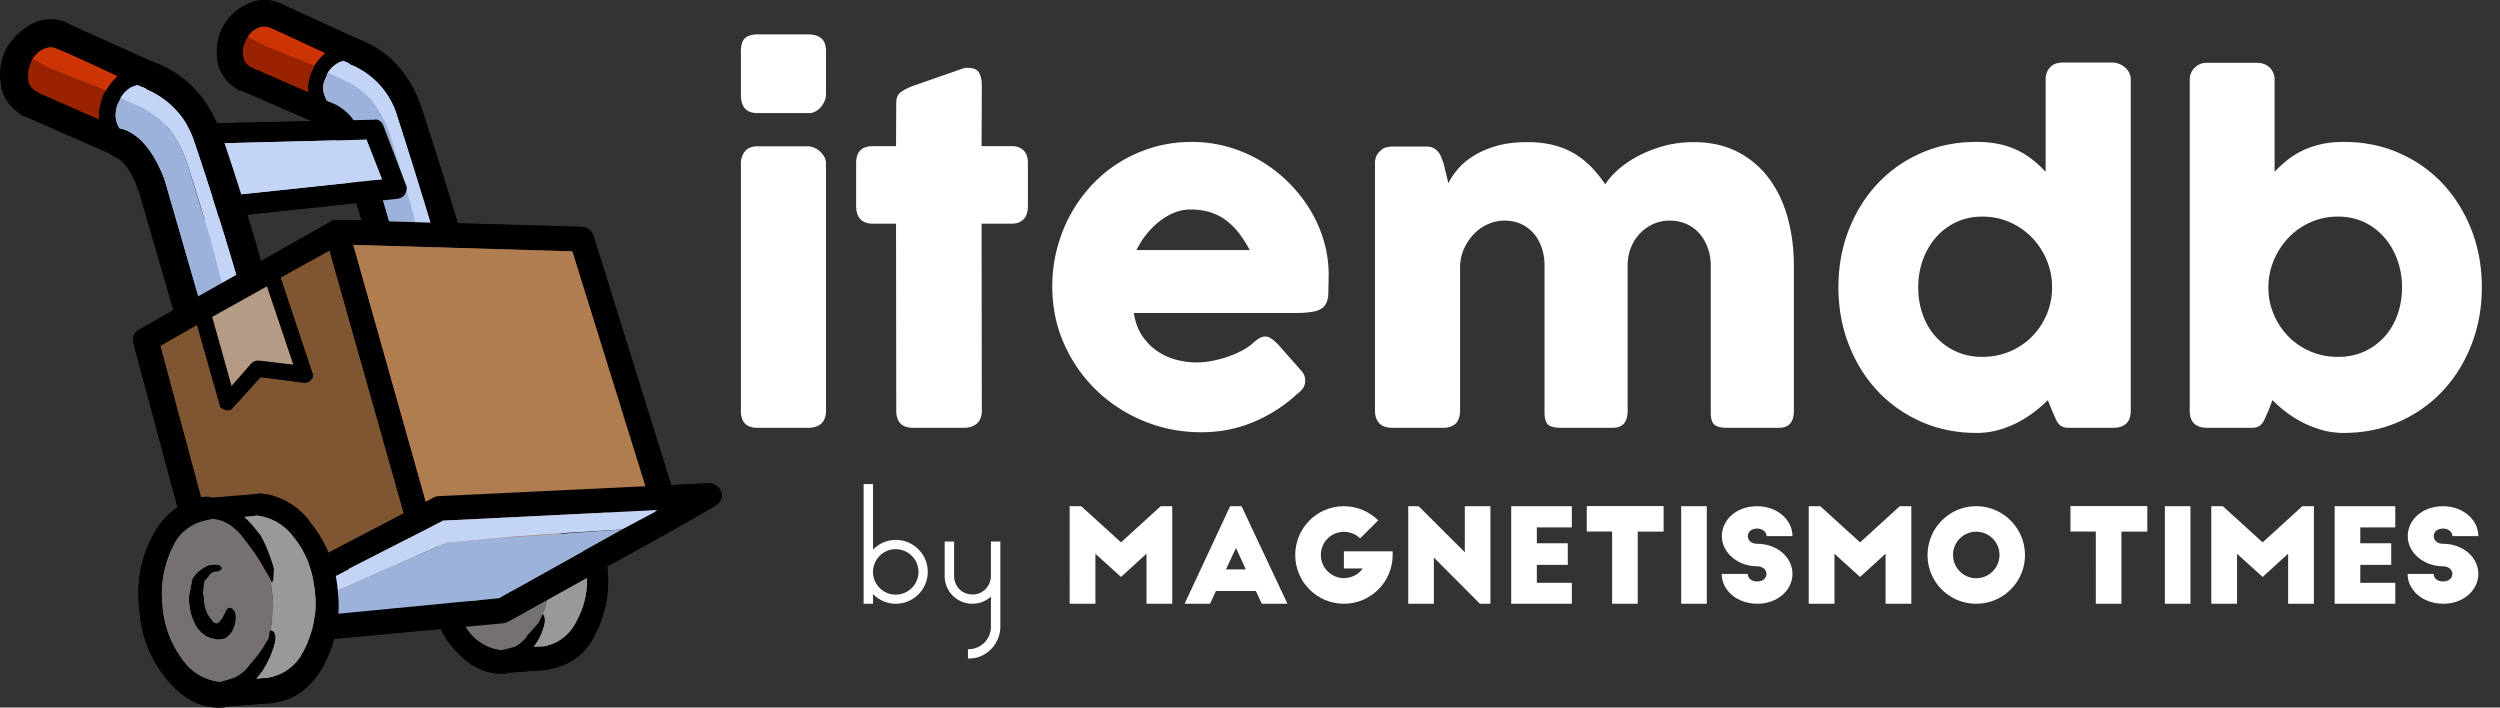 <svg xmlns="http://www.w3.org/2000/svg" xmlns:xlink="http://www.w3.org/1999/xlink" viewBox="0 0 422.99 119.712" xmlns:v="https://vecta.io/nano"><rect x="0" y="0" width="422.99" height="119.712" fill="#333333" stroke="none"/><path d="M.224 14.787v-.156c.01.052.01.105 0 .156M18.353 25.18v.078a1.12 1.12 0 0 0 .159.625.77.77 0 0 0 .159.156l.398.156-.716-1.016M4.28 19.71a.68.68 0 0 0 .318.078c-.514-.291-.7-.369-.557-.234l.159.156c.026.009.054.009.08 0m-.239-.078l.08.078h.08l-.159-.078m.398-14.301l.636-1.016-.477.234c-.114.245-.169.512-.159.781m1.272-1.25h-.398c-.041.045-.098.073-.159.078l.557-.078m5.486-.234l.557.313-.08-.078c-.049-.033-.103-.059-.159-.078l-.318-.156M41.73.798c-.137.039-.271.091-.398.156-1.722.928-3.09 2.382-3.896 4.142.013.053.013.079 0 .078a9.16 9.16 0 0 0-.557 5.47v.078a.75.75 0 0 0 .08.313 6.76 6.76 0 0 0 2.067 3.204l-.08-.078c.238.239.505.449.795.625a.9.9 0 0 0 .398.313 1.39 1.39 0 0 0 .795.234l11.768 5.158-17.254.391c-1.805-4.154-5.205-7.44-9.462-9.143-.424-.156-.822-.313-1.193-.469L10.959 5.018l-.08-.078c-1.672-.729-3.6-.612-5.168.313a.07.07 0 0 0-.08.059c-1.651.917-2.962 2.315-3.737 4.005-.727 1.65-.894 3.486-.477 5.236v.078c.291 1.171.927 2.231 1.829 3.048a7.55 7.55 0 0 0 .954.781l.08.078c.111.001.22.028.318.078a.46.46 0 0 1 .318.156l14.63 6.408v.078c2.119 1.014 3.707 2.858 4.373 5.08-.14.095-.272.2-.398.313-.165.227-.249.502-.239.781l-.08.078 1.113-.234.08.234.08-.078v.156l-1.193.156.159.469c.092.117.199.222.318.313.238.143.52.198.795.156.084-.009.166-.035.239-.078l5.566 19.303-6.759 3.829c-.431.216-.77.576-.954 1.016-.16.425-.187.888-.08 1.329l7.474 27.743c-1.77 1.27-3.214 2.929-4.214 4.845a20.61 20.61 0 0 0-2.226 12.347 20.15 20.15 0 0 0 4.532 11.8c2.915 3.595 6.202 5.21 9.86 4.845a.62.62 0 0 1 .239-.078c.111-.001.22-.028.318-.078l7.474-.547c.111-.001.22-.028.318-.078 3.499-.417 6.335-2.553 8.508-6.408v-.156a17.58 17.58 0 0 0 1.67-4.22l17.97-1.719a17.28 17.28 0 0 0 2.147 3.204c2.703 3.178 5.672 4.637 8.905 4.376.098-.05.207-.077.318-.078.093-.063.206-.091.318-.078l6.52-.469.318-.156c3.26-.493 6.06-2.542 7.474-5.47.004-.06.033-.117.08-.156 1.843-3.429 2.618-7.316 2.226-11.175-.017-.168-.043-.351-.08-.547l9.939-5.47.318-.156.716-.469h.08l7.236-4.142a2.57 2.57 0 0 0 .954-1.016 1.65 1.65 0 0 0 .08-1.329 2.45 2.45 0 0 0-.875-1.094 2.16 2.16 0 0 0-1.272-.391l-6.361.313-13.12-42.2a2.38 2.38 0 0 0-.716-1.016 1.92 1.92 0 0 0-1.272-.469l-20.991-.625a.88.88 0 0 0-.08-.391l-6.043-19.146c.015-.013.015-.039 0-.078-2.038-5.677-5.457-9.454-10.257-11.331-.327-.191-.673-.348-1.034-.469-.013.01-.039.01-.08 0a.43.43 0 0 1-.08-.078L47.375.564h0a.91.91 0 0 0-.159-.078h-.08c-.021-.031-.048-.058-.08-.078h-.08c-1.719-.657-3.649-.514-5.248.391m24.331 31.806l.08-.469c-.368-3.5-1.421-6.896-3.101-10.003l-.557-.625a4.71 4.71 0 0 0-1.034-.313 8.37 8.37 0 0 1-3.34-.703 21.58 21.58 0 0 0-1.908-1.407l-1.749-1.329a2.93 2.93 0 0 1-.636-2.032c.057-.747.217-1.484.477-2.188l.557-1.25.239-.313c-.126-.159-.208-.348-.239-.547a2.62 2.62 0 0 1-.716.469 1.29 1.29 0 0 1-.557 0c.108.197.189.407.239.625v1.016l-.239 1.954a2.93 2.93 0 0 1-.318 1.172c-.27.682-.926 1.142-1.67 1.172-.842-.098-1.64-.422-2.306-.938a30.48 30.48 0 0 0-3.419-1.719l-1.272-.547-3.737-2.735a3.46 3.46 0 0 1-1.113-1.094 3.63 3.63 0 0 1-.318-1.641c-.031-.66.05-1.32.239-1.954.198-.649.752-1.133 1.431-1.25a.97.97 0 0 1 0-.547 3.08 3.08 0 0 1 .954-1.329 7.78 7.78 0 0 1 1.829-1.016 3.68 3.68 0 0 1 1.749.313l9.144 4.298c.335.142.634.356.875.625a1.51 1.51 0 0 1 .318 1.407v.078a1.97 1.97 0 0 1 .398-.156 7.57 7.57 0 0 1 5.168.86c2.908 1.627 5.218 4.116 6.6 7.111a45.48 45.48 0 0 1 3.101 9.221c1.325 4.949 2.359 8.466 3.101 10.55a3.03 3.03 0 0 1 .239 1.641c-.082.236-.218.45-.398.625a27.3 27.3 0 0 1 1.272.078l3.021.391c1.272.156 4.241.365 8.905.625l8.269.313c.659-.029 1.316.105 1.908.391a3.7 3.7 0 0 1 1.034 1.172 8.99 8.99 0 0 1 .875 2.188c.636 1.771 1.193 3.517 1.67 5.236l.716 3.204c.848 3.439 2.253 8.206 4.214 14.301l3.976 12.504c.263.677.423 1.388.477 2.11a1.85 1.85 0 0 1-1.034 1.876 2.37 2.37 0 0 1-1.272.156c-.583-.052-1.034-.104-1.352-.156-.937.002-1.87.107-2.783.313-3.632.525-7.302.761-10.973.703-6.149-.052-9.86-.052-11.132 0-2.565.072-5.118.36-7.633.86-1.107.244-2.261.19-3.34-.156a3.3 3.3 0 0 1-1.034-1.094 3.86 3.86 0 0 1 .159.547c.005.556-.161 1.101-.477 1.563-.535.493-1.154.89-1.829 1.172l-4.771 2.423c-1.328.636-2.559 1.452-3.658 2.423-.265.26-.663.625-1.193 1.094-.408.375-.953.572-1.511.547a1.97 1.97 0 0 1-1.59-.781 5.92 5.92 0 0 1-1.034-1.485c-.898-1.658-1.992-3.206-3.26-4.611-1.27-1.437-2.966-2.448-4.85-2.891a11.58 11.58 0 0 0-2.226-.234c-2.626-.155-5.26-.077-7.872.234-.842.231-1.738.176-2.544-.156-1.045-.706-1.738-1.813-1.908-3.048l-5.566-21.022c-.315-.746-.344-1.579-.08-2.344.32-.551.753-1.03 1.272-1.407l3.021-2.266c.728-.774 1.808-1.127 2.862-.938.583.208 1.087.912 1.511 2.11.043.126.07.258.08.391-.077-.481-.13-.924-.159-1.329-.115-.499-.059-1.021.159-1.485.359-.524.818-.975 1.352-1.329a58.56 58.56 0 0 1 8.349-4.611c.337-.191.726-.273 1.113-.234.245.069.465.205.636.391.002-.211.029-.421.08-.625.3-.616.805-1.112 1.431-1.407l1.431-.703.477-.391.318-.547c.528-1.026 1.44-1.81 2.544-2.188.969-.681 2.215-.856 3.34-.469.636.539 1.105 1.243 1.352 2.032.511 1.355 1.015 2.918 1.511 4.689.211.313.372.655.477 1.016.954 2.709 1.988 5.913 3.101 9.612l6.202 22.428a.43.43 0 0 1 0 .156l1.113 2.266a.84.84 0 0 1 .08.234l-4.85-18.912c-2.809-10.316-4.983-17.583-6.52-21.803-.4-.687-.514-1.499-.318-2.266.105-.416.398-.761.795-.938.36-.206.78-.289 1.193-.234l.954.313a8.91 8.91 0 0 0 1.352.078l8.11-.156h1.431c-.174-.141-.334-.298-.477-.469-.147-.144-.28-.301-.398-.469-.251.106-.522.16-.795.156l-2.544.078c-.784-.018-1.54-.293-2.147-.781a6.08 6.08 0 0 1-.875-1.719 6.96 6.96 0 0 1-.239-2.11c.104-.718.637-1.304 1.352-1.485.224.026.451-.029.636-.156m-28.704-2.97c-.759-1.476-1.371-3.02-1.829-4.611-.212-.781-.08-1.302.398-1.563l.716-.156.875-.391c.969-.348 1.99-.533 3.021-.547l11.847-.391a82.72 82.72 0 0 1 8.428.078 4.46 4.46 0 0 1 1.749.469c.702.479 1.186 1.208 1.352 2.032.371 1.042.848 2.579 1.431 4.611.36.676.418 1.469.159 2.188-.212.469-.822.755-1.829.86-4.665.677-11.927 1.537-21.787 2.579-.502.052-1.009.052-1.511 0-1.059-.256-1.887-1.069-2.147-2.11l-.875-3.048m-3.976-7.893c.502.946.901 1.942 1.193 2.97l5.009 15.708a27.54 27.54 0 0 1 1.113 4.611 10.56 10.56 0 0 1 .318 2.11c.114.335.085.702-.08 1.016-.105.528-.566.916-1.113.938a1.31 1.31 0 0 1-1.352-.547 1.75 1.75 0 0 1-.239-.313c-.004.109-.031.215-.08.313-.26.413-.614.76-1.034 1.016l-1.59 1.094c-.471.347-1.014.587-1.59.703a1.99 1.99 0 0 1-1.829-1.172c-.428-.627-.675-1.356-.716-2.11l-3.26-15.083-3.181-6.017a9.84 9.84 0 0 0-3.26-3.517c-.489-.151-.967-.334-1.431-.547a2.14 2.14 0 0 1-1.193-.86c-.329-.654-.467-1.384-.398-2.11l.318-2.11c.133-.697.61-1.283 1.272-1.563v-.078c-.06-.176-.087-.361-.08-.547-.001-.414.171-.81.477-1.094a4.1 4.1 0 0 1 2.226-.703 4.77 4.77 0 0 1 1.749 0 3.35 3.35 0 0 1 1.511.625 18.46 18.46 0 0 1 6.52 5.939l.716 1.329m23.695 15.473c-.524-.054-1.045.117-1.431.469l-12.484 7.033-2.465-8.284 19.64-2.11c.006.078.006.156 0 .234l.875 2.735-4.135-.078M18.274 15.49a.72.72 0 0 1-.318 0 4.28 4.28 0 0 1 .477.469c.296.284.417.7.318 1.094l-.318.938a9.54 9.54 0 0 0-.318 2.344c-.212.99-.663 1.563-1.352 1.719a2.8 2.8 0 0 1-1.59-.234L5.87 17.209c-.724-.38-1.392-.853-1.988-1.407-.605-.569-1.02-1.305-1.193-2.11a5.52 5.52 0 0 1 .159-2.188 2.41 2.41 0 0 1 .557-1.329c.382-.355.932-.476 1.431-.313a3.93 3.93 0 0 1 .398.078c-.057-.15-.084-.309-.08-.469a1.86 1.86 0 0 1 1.272-1.876c.79-.277 1.626-.41 2.465-.391a10.38 10.38 0 0 1 1.511.078l1.59.547 7.315 3.439c.387.167.738.406 1.034.703.242.372.353.811.318 1.25-.237.381-.532.724-.875 1.016l-.398.547a1.55 1.55 0 0 1-1.113.703m35.463 78.07l.795 2.735c.727 2.806.995 5.708.795 8.596a7.18 7.18 0 0 1-.477 2.11 15.78 15.78 0 0 1-1.829 4.845 7.91 7.91 0 0 1-3.817 3.517l-3.34.938c-.567.191-1.154.322-1.749.391a1.74 1.74 0 0 1-1.59-.469c-.519-.479-.706-1.213-.477-1.876.027-.135.054-.291.08-.469-1.572 1.753-3.922 2.63-6.282 2.344a5.77 5.77 0 0 1-2.306-.781l-1.511-1.094a13.19 13.19 0 0 1-2.624-3.204 23.24 23.24 0 0 1-3.101-12.582c-.018-.681.036-1.362.159-2.032l.557-1.954a23.14 23.14 0 0 1 2.067-4.767c.582-.945 1.404-1.726 2.385-2.266a12.29 12.29 0 0 1 2.306-.703 7.55 7.55 0 0 1 3.34-.156 7.19 7.19 0 0 1 1.988.86h0c.007-.078.007-.156 0-.234-.079-.602.126-1.206.557-1.641.613-.46 1.377-.682 2.147-.625a11.11 11.11 0 0 1 7.395 2.266c2.098 1.605 3.674 3.778 4.532 6.252m3.896 1.563a34.67 34.67 0 0 1 5.566-3.126l7.872-3.829a14.23 14.23 0 0 1 2.385-1.016 22.11 22.11 0 0 1 5.407-.938l21.389-.703 1.511.234a6.11 6.11 0 0 0 1.988-.234l7.474-.391c.795.104 1.246.26 1.352.469a.92.92 0 0 1-.239 1.25 5.46 5.46 0 0 1-1.272.703c-.882.595-1.813 1.118-2.783 1.563-.842.323-1.725.533-2.624.625.031.021.058.048.08.078.371.417.318.86-.159 1.329-.366.342-.799.608-1.272.781-4.188 1.771-10.257 4.845-18.208 9.221-.865.488-1.769.907-2.703 1.25-1.278.294-2.584.451-3.896.469-2.862.104-6.467.443-10.814 1.016l-10.734 1.407c-.652.166-1.346.052-1.908-.313-.423-.5-.571-1.17-.398-1.797a7.35 7.35 0 0 1 .239-2.188c.05-.379.216-.733.477-1.016a2.31 2.31 0 0 1-.557-1.25c-.053-.467-.053-.939 0-1.407.352-.905.994-1.673 1.829-2.188m41.903.234c.788.136 1.465.628 1.829 1.329a3.47 3.47 0 0 1 .398 2.188 12.4 12.4 0 0 1-1.113 4.142 13.46 13.46 0 0 1-4.055 5.939c-1.189.778-2.471 1.408-3.817 1.876a6.23 6.23 0 0 1-1.988.469c-.695.149-1.407-.169-1.749-.781a1.68 1.68 0 0 1-.318-1.016 4.5 4.5 0 0 1-2.067 1.329l-1.749.234a12.01 12.01 0 0 1-2.306-.156 7.08 7.08 0 0 1-2.385-1.329 16.44 16.44 0 0 1-1.749-2.11 3.03 3.03 0 0 1-.716-1.094 1.5 1.5 0 0 1-.08-1.25c.254-.504.718-.875 1.272-1.016l4.214-.156a11.32 11.32 0 0 0 3.419-.781c.396-.152.75-.393 1.034-.703.205-.469.502-.894.875-1.25.331-.184.677-.341 1.034-.469a3.14 3.14 0 0 1 1.988 0c.231.094.426.259.557.469.071-.481.263-.937.557-1.329l1.113-1.172 3.499-2.423c.666-.515 1.464-.84 2.306-.938M36.164 61.519c.13.571.236 1.092.318 1.563l.636 2.579a5.47 5.47 0 0 0 1.272 2.266c.309-.304.627-.642.954-1.016-.469.218-1.022.157-1.431-.156-.461-.411-.769-.961-.875-1.563a99.29 99.29 0 0 0-.875-3.673z"/><path d="M78.942 104.11c-.554.141-1.018.512-1.272 1.016a1.5 1.5 0 0 0 .08 1.25 3.03 3.03 0 0 0 .716 1.094 16.44 16.44 0 0 0 1.749 2.11 7.08 7.08 0 0 0 2.385 1.329 12.01 12.01 0 0 0 2.306.156l1.749-.234a4.5 4.5 0 0 0 2.067-1.329 2.29 2.29 0 0 0 .239-.234 16.9 16.9 0 0 0 1.431-2.423l.477-.938a6.94 6.94 0 0 0 .875-1.954l.477-1.797c.071-.321.014-.657-.159-.938-.13-.21-.325-.375-.557-.469a3.14 3.14 0 0 0-1.988 0c-.357.128-.703.285-1.034.469-.373.356-.67.781-.875 1.25-.284.311-.638.552-1.034.703a11.32 11.32 0 0 1-3.419.781l-4.214.156M37.118 86.683a7.55 7.55 0 0 0-3.34.156 12.29 12.29 0 0 0-2.306.703c-.981.54-1.803 1.321-2.385 2.266a23.14 23.14 0 0 0-2.067 4.767l-.557 1.954c-.123.67-.177 1.351-.159 2.032a23.24 23.24 0 0 0 3.101 12.582c.698 1.197 1.584 2.278 2.624 3.204l1.511 1.094a5.77 5.77 0 0 0 2.306.781c2.359.285 4.71-.592 6.282-2.344a1.17 1.17 0 0 0 .318-.234c1.313-1.369 2.125-3.129 2.306-5.001a6.03 6.03 0 0 0 0-.547v-.078a10.01 10.01 0 0 0 .557-2.032l.239-2.188a34.95 34.95 0 0 0-.08-3.907 24.52 24.52 0 0 0-.398-3.048h0c.033-.372-.021-.746-.159-1.094-.731-3.392-2.824-6.351-5.804-8.206h0a7.19 7.19 0 0 0-1.988-.86z" fill="#757171"/><path d="M101.365 96.686c-.363-.701-1.041-1.193-1.829-1.329-.842.098-1.64.422-2.306.938l-3.499 2.423-1.113 1.172c-.294.391-.485.847-.557 1.329.173.281.23.617.159.938l-.477 1.797a6.94 6.94 0 0 1-.875 1.954l-.477.938a16.9 16.9 0 0 1-1.431 2.423 2.29 2.29 0 0 1-.239.234 1.68 1.68 0 0 0 .318 1.016c.342.613 1.054.931 1.749.781a6.23 6.23 0 0 0 1.988-.469c1.346-.468 2.628-1.098 3.817-1.876a13.46 13.46 0 0 0 4.055-5.939 12.4 12.4 0 0 0 1.113-4.142 3.47 3.47 0 0 0-.398-2.188m-46.833-.391l-.795-2.735c-.858-2.474-2.434-4.647-4.532-6.252a11.11 11.11 0 0 0-7.395-2.266c-.769-.057-1.533.165-2.147.625-.431.435-.636 1.039-.557 1.641.007.078.007.156 0 .234 2.981 1.855 5.073 4.814 5.804 8.206.138.348.192.722.159 1.094h0a24.52 24.52 0 0 1 .398 3.048 34.95 34.95 0 0 1 .08 3.907l-.239 2.188a10.01 10.01 0 0 1-.557 2.032v.078c.008.186.008.369 0 .547-.181 1.873-.993 3.633-2.306 5.001a1.17 1.17 0 0 1-.318.234 8.45 8.45 0 0 1-.08.469c-.229.663-.042 1.396.477 1.876a1.74 1.74 0 0 0 1.59.469c.596-.069 1.182-.2 1.749-.391l3.34-.938a7.91 7.91 0 0 0 3.817-3.517 15.78 15.78 0 0 0 1.829-4.845 7.18 7.18 0 0 0 .477-2.11c.2-2.889-.068-5.79-.795-8.596z" fill="#999"/><path d="M58.905 99.812l-.318.156c-.243-.231-.545-.393-.875-.469-.4-.059-.806.055-1.113.313-.083.047-.163.099-.239.156-.261.283-.427.637-.477 1.016a7.35 7.35 0 0 0-.239 2.188c-.174.627-.025 1.298.398 1.797.562.365 1.256.478 1.908.313.53-.052 4.108-.521 10.734-1.407 4.347-.573 7.951-.912 10.814-1.016 1.312-.017 2.618-.175 3.896-.469.934-.344 1.838-.762 2.703-1.25 7.951-4.376 14.021-7.45 18.208-9.221.474-.173.906-.439 1.272-.781.477-.469.53-.912.159-1.329-.022-.03-.049-.057-.08-.078-.421-.34-.985-.457-1.511-.313l-2.385.469-.398.156-9.78.703a127.07 127.07 0 0 0-13.438 1.485 17.21 17.21 0 0 0-3.578.781l-15.664 6.799m-38.246-83.15a1.18 1.18 0 0 1-.398-.469v.078c-.663.28-1.14.866-1.272 1.563-.053.26-.159.964-.318 2.11-.069.726.069 1.456.398 2.11a2.14 2.14 0 0 0 1.193.86c.464.213.942.396 1.431.547a9.84 9.84 0 0 1 3.26 3.517l3.181 6.017 3.26 15.083c.041.754.288 1.483.716 2.11a1.99 1.99 0 0 0 1.829 1.172c.576-.116 1.119-.357 1.59-.703l1.59-1.094c.42-.255.774-.603 1.034-1.016.048-.098.076-.204.08-.313-.113-.33-.193-.67-.239-1.016-.265-1.355-.822-3.386-1.67-6.096L31.95 26.821a16.32 16.32 0 0 0-1.67-4.298c-1.165-2.138-2.932-3.902-5.089-5.08a4.13 4.13 0 0 0-2.465-.781l-1.113.156a1.32 1.32 0 0 1-.954-.156m47.549 9.612c-.424-1.623-.848-3.055-1.272-4.298l-.875-1.954a25.12 25.12 0 0 0-1.59-3.282c-1.064-1.338-2.389-2.453-3.896-3.282-.676-.456-1.395-.849-2.147-1.172l-.716.234a2.38 2.38 0 0 1-1.988-.078c-.237-.12-.452-.279-.636-.469l-.239.313-.557 1.25c-.26.705-.42 1.441-.477 2.188a2.93 2.93 0 0 0 .636 2.032c.053.052.636.495 1.749 1.329a21.58 21.58 0 0 1 1.908 1.407 8.37 8.37 0 0 0 3.34.703 4.71 4.71 0 0 1 1.034.313l.557.625c1.68 3.107 2.733 6.503 3.101 10.003l-.08.469c-.185.127-.412.183-.636.156-.714.181-1.248.767-1.352 1.485a6.96 6.96 0 0 0 .239 2.11 6.08 6.08 0 0 0 .875 1.719c.607.489 1.363.764 2.147.781l2.544-.078c.273.003.544-.05.795-.156-.374-.462-.519-1.063-.398-1.641l.318-1.016c.026-.474-.027-.95-.159-1.407l-2.226-8.284z" fill="#9cb2da"/><path d="M63.199 91.997a34.67 34.67 0 0 0-5.566 3.126c-.835.515-1.477 1.283-1.829 2.188-.053.467-.053.939 0 1.407a2.31 2.31 0 0 0 .557 1.25c.076-.057.156-.109.239-.156.308-.258.714-.372 1.113-.313.329.076.631.238.875.469l.318-.156 15.664-6.799a17.21 17.21 0 0 1 3.578-.781 127.07 127.07 0 0 1 13.438-1.485l9.78-.703.398-.156 2.385-.469c.525-.145 1.089-.028 1.511.313.899-.092 1.782-.303 2.624-.625.97-.445 1.901-.968 2.783-1.563a5.46 5.46 0 0 0 1.272-.703.92.92 0 0 0 .239-1.25c-.106-.208-.557-.365-1.352-.469l-7.474.391a6.11 6.11 0 0 1-1.988.234l-1.511-.234-21.389.703a22.11 22.11 0 0 0-5.407.938 14.23 14.23 0 0 0-2.385 1.016l-7.872 3.829M34.574 24.711c-.291-1.028-.691-2.023-1.193-2.97l-.716-1.329a18.46 18.46 0 0 0-6.52-5.939 3.35 3.35 0 0 0-1.511-.625 4.77 4.77 0 0 0-1.749 0 4.1 4.1 0 0 0-2.226.703c-.306.284-.478.68-.477 1.094-.008.186.019.371.08.547a1.18 1.18 0 0 0 .398.469 1.32 1.32 0 0 0 .954.156l1.113-.156a4.13 4.13 0 0 1 2.465.781c2.157 1.178 3.924 2.941 5.089 5.08a16.32 16.32 0 0 1 1.67 4.298l4.373 14.301 1.67 6.096c.046.345.126.686.239 1.016a1.75 1.75 0 0 0 .239.313 1.31 1.31 0 0 0 1.352.547c.547-.022 1.008-.41 1.113-.938.165-.314.193-.681.08-1.016a10.56 10.56 0 0 0-.318-2.11 27.54 27.54 0 0 0-1.113-4.611l-5.009-15.708m.954.313c.458 1.591 1.07 3.135 1.829 4.611l.875 3.048c.26 1.041 1.087 1.854 2.147 2.11.502.052 1.009.052 1.511 0l21.787-2.579c1.007-.104 1.617-.391 1.829-.86.259-.719.201-1.512-.159-2.188l-1.431-4.611c-.165-.824-.65-1.553-1.352-2.032a4.46 4.46 0 0 0-1.749-.469 82.72 82.72 0 0 0-8.428-.078l-11.847.391c-1.031.014-2.053.199-3.021.547l-.875.391-.716.156c-.477.26-.61.781-.398 1.563m31.408-3.048l1.272 4.298 2.226 8.284c.132.457.185.932.159 1.407l-.318 1.016c-.122.578.024 1.179.398 1.641.117.168.25.325.398.469.143.171.303.328.477.469a66.88 66.88 0 0 1 2.624.078c.18-.176.316-.39.398-.625a3.03 3.03 0 0 0-.239-1.641c-.742-2.084-1.776-5.601-3.101-10.55a45.48 45.48 0 0 0-3.101-9.221c-1.382-2.995-3.692-5.484-6.6-7.111a7.57 7.57 0 0 0-5.168-.86 1.97 1.97 0 0 0-.398.156 5.1 5.1 0 0 1-.716 1.329c-.119.12-.253.225-.398.313.03.199.113.388.239.547.184.19.399.348.636.469a2.38 2.38 0 0 0 1.988.078l.716-.234c.752.323 1.47.716 2.147 1.172 1.508.829 2.832 1.945 3.896 3.282a25.12 25.12 0 0 1 1.59 3.282l.875 1.954z" fill="#c3d4f6"/><path d="M17.956 15.49c-.202-.102-.416-.181-.636-.234-.053-.007-.106-.007-.159 0l-.08-.078c-.088-.125-.168-.256-.239-.391L9.925 12.13l-2.306-1.016-1.113-.625h0a.4.4 0 0 1-.159 0 .74.74 0 0 1-.159-.078 6.1 6.1 0 0 0-.954-.469 3.93 3.93 0 0 0-.398-.078c-.499-.163-1.049-.043-1.431.313a2.41 2.41 0 0 0-.557 1.329 5.52 5.52 0 0 0-.159 2.188c.172.805.588 1.541 1.193 2.11.596.554 1.264 1.027 1.988 1.407l9.303 4.611a2.8 2.8 0 0 0 1.59.234c.689-.156 1.14-.729 1.352-1.719a9.54 9.54 0 0 1 .318-2.344l.318-.938c.099-.394-.022-.81-.318-1.094a4.28 4.28 0 0 0-.477-.469m35.86-2.97c-.05-.218-.13-.429-.239-.625a1.45 1.45 0 0 0-1.431-.781h-.08c-.093-.176-.173-.359-.239-.547l-5.884-2.344c-.715-.254-1.407-.568-2.067-.938l-1.034-.547h0a.36.36 0 0 1-.08-.078c-.433-.406-.994-.654-1.59-.703h-.08c-.679.117-1.233.601-1.431 1.25-.189.634-.269 1.294-.239 1.954a3.63 3.63 0 0 0 .318 1.641 3.46 3.46 0 0 0 1.113 1.094l3.737 2.735 1.272.547a30.48 30.48 0 0 1 3.419 1.719c.666.515 1.464.84 2.306.938.744-.03 1.399-.49 1.67-1.172a2.93 2.93 0 0 0 .318-1.172l.239-1.954V12.52z" fill="#992300"/><path d="M17.956 15.49a.72.72 0 0 0 .318 0 1.55 1.55 0 0 0 1.113-.703l.398-.547c.343-.292.638-.635.875-1.016.035-.44-.076-.879-.318-1.25-.296-.297-.646-.536-1.034-.703l-7.315-3.439-1.59-.547a10.38 10.38 0 0 0-1.511-.078c-.839-.019-1.674.113-2.465.391a1.86 1.86 0 0 0-1.272 1.876c-.004.16.023.319.08.469a6.1 6.1 0 0 1 .954.469.74.74 0 0 0 .159.078.4.4 0 0 0 .159 0h0l1.113.625 2.306 1.016 6.918 2.657c.071.135.151.266.239.391l.08.078c.053-.007.106-.007.159 0 .221.054.434.132.636.234m38.007-5.705v-.078a1.51 1.51 0 0 0-.318-1.407c-.241-.269-.54-.483-.875-.625l-9.144-4.298a3.68 3.68 0 0 0-1.749-.313 7.78 7.78 0 0 0-1.829 1.016 3.08 3.08 0 0 0-.954 1.329.97.97 0 0 0 0 .547h.08c.596.049 1.157.298 1.59.703a.36.36 0 0 0 .08.078h0l1.034.547c.661.37 1.352.684 2.067.938l5.884 2.344c.066.188.146.371.239.547h.08a1.45 1.45 0 0 1 1.431.781 1.29 1.29 0 0 0 .557 0 2.62 2.62 0 0 0 .716-.469c.145-.088.278-.193.398-.313a5.1 5.1 0 0 0 .716-1.329z" fill="#cc3305"/><path d="M45.944 47.374c-.171-.186-.391-.321-.636-.391-.387-.039-.776.043-1.113.234a58.56 58.56 0 0 0-8.349 4.611c-.533.353-.992.804-1.352 1.329-.218.464-.274.986-.159 1.485l.159 1.329 1.272 4.22.159.391c.012.078.012.157 0 .234.037.046.064.099.08.156l.159.547.875 3.673c.106.602.414 1.152.875 1.563.409.313.962.374 1.431.156.877-.971 1.7-1.989 2.465-3.048a11.59 11.59 0 0 1 1.272-1.329c.879-.362 1.844-.47 2.783-.313l4.691.547c-1.484-5.627-2.915-10.42-4.294-14.379a7.04 7.04 0 0 1-.318-1.016z" fill="#b49b85"/><path d="M32.904 53.47c-1.055-.19-2.135.164-2.862.938l-3.021 2.266c-.519.377-.952.856-1.272 1.407-.264.765-.236 1.598.08 2.344l5.566 21.022c.17 1.235.863 2.342 1.908 3.048.806.332 1.703.387 2.544.156 2.611-.311 5.246-.39 7.872-.234a11.58 11.58 0 0 1 2.226.234c1.884.443 3.58 1.454 4.85 2.891 1.268 1.405 2.362 2.953 3.26 4.611a5.92 5.92 0 0 0 1.034 1.485 1.97 1.97 0 0 0 1.59.781c.558.025 1.103-.172 1.511-.547l1.193-1.094c1.099-.971 2.33-1.786 3.658-2.423l4.771-2.423c.675-.282 1.294-.679 1.829-1.172.316-.462.482-1.007.477-1.563a3.86 3.86 0 0 0-.159-.547 14.9 14.9 0 0 0-.557-1.172.84.84 0 0 0-.08-.234l-1.113-2.266a.43.43 0 0 0 0-.156l-6.202-22.428c-1.113-3.699-2.147-6.903-3.101-9.612-.105-.361-.266-.703-.477-1.016-.496-1.771-.999-3.334-1.511-4.689-.247-.789-.715-1.493-1.352-2.032-1.125-.387-2.37-.212-3.34.469-1.104.378-2.017 1.162-2.544 2.188l-.318.547-.477.391-1.431.703c-.627.294-1.132.791-1.431 1.407-.051.205-.078.414-.08.625a7.04 7.04 0 0 0 .318 1.016c1.378 3.959 2.809 8.753 4.294 14.379l-4.691-.547c-.939-.158-1.904-.049-2.783.313a11.59 11.59 0 0 0-1.272 1.329c-.765 1.059-1.588 2.077-2.465 3.048-.327.374-.645.712-.954 1.016a5.47 5.47 0 0 1-1.272-2.266c-.053-.156-.265-1.016-.636-2.579a31.91 31.91 0 0 0-.318-1.563l-.159-.547c-.016-.057-.043-.11-.08-.156.012-.078.012-.157 0-.234l-.159-.391c-.296-1.23-.72-2.636-1.272-4.22-.01-.133-.037-.264-.08-.391-.424-1.198-.928-1.902-1.511-2.11z" fill="#805632"/><path d="M71.547 39.56h-1.431l-8.11.156a8.91 8.91 0 0 1-1.352-.078l-.954-.313c-.413-.054-.833.028-1.193.234-.397.176-.69.522-.795.938-.196.767-.082 1.58.318 2.266 1.537 4.22 3.711 11.488 6.52 21.803l4.85 18.912c.264.513.45.904.557 1.172a3.3 3.3 0 0 0 1.034 1.094c1.079.346 2.232.4 3.34.156 2.515-.5 5.069-.788 7.633-.86 1.272-.052 4.983-.052 11.132 0 3.671.057 7.341-.178 10.973-.703.913-.206 1.846-.311 2.783-.313a19.85 19.85 0 0 0 1.352.156 2.37 2.37 0 0 0 1.272-.156 1.85 1.85 0 0 0 1.034-1.876c-.054-.722-.214-1.433-.477-2.11l-3.976-12.504c-1.961-6.096-3.366-10.863-4.214-14.301l-.716-3.204c-.477-1.719-1.034-3.465-1.67-5.236a8.99 8.99 0 0 0-.875-2.188 3.7 3.7 0 0 0-1.034-1.172c-.593-.286-1.249-.42-1.908-.391l-8.269-.313-8.905-.625-3.021-.391a27.3 27.3 0 0 0-1.272-.078c-.725-.039-1.6-.065-2.624-.078z" fill="#b07d50"/><path d="M41.73.798c-.137.039-.271.091-.398.156-1.722.928-3.09 2.382-3.896 4.142.013.053.013.079 0 .078a9.16 9.16 0 0 0-.557 5.47v.078a.75.75 0 0 0 .08.313 6.76 6.76 0 0 0 2.067 3.204l-.08-.078c.238.239.505.449.795.625a.9.9 0 0 0 .398.313 1.39 1.39 0 0 0 .795.234l13.04 5.705a.7.7 0 0 0 .239.156c1.89 1.218 3.251 3.085 3.817 5.236l10.019 34.463h.08a4.33 4.33 0 0 0 .477 1.094c.103.203.271.368.477.469a6.59 6.59 0 0 0 .954.391c.055.014.081.014.08 0 .471.141.979.114 1.431-.078h0l9.144-2.735c.053.013.08.013.08 0a3.19 3.19 0 0 0 1.59-1.25c.098-.108.154-.246.159-.391a3.4 3.4 0 0 0 .159-1.563c-.02-.055-.046-.108-.08-.156-1.511-5.978-3.127-11.944-4.85-17.896-2.041-6.89-4.188-13.741-6.441-20.553.015-.013.015-.039 0-.078-2.038-5.677-5.457-9.454-10.257-11.331-.327-.191-.673-.348-1.034-.469-.013.01-.039.01-.08 0a.43.43 0 0 1-.08-.078L47.375.564h0a.91.91 0 0 0-.159-.078h-.08c-.021-.031-.048-.058-.08-.078h-.08c-1.719-.657-3.649-.514-5.248.391m36.178 55.407l-2.624.86-3.419 1.016-9.621-32.978v-.156c-1.484-4.168-3.605-6.721-6.361-7.659h.08l-.636-.234c-.213-.367-.374-.762-.477-1.172v.078a3.94 3.94 0 0 1-.159-1.563c.106-.52.294-1.021.557-1.485a1.53 1.53 0 0 1 .239-.625c.43-.686 1.032-1.251 1.749-1.641a2.5 2.5 0 0 1 .875-.313c.087-.007.173.022.239.078s.152.085.239.078a2.78 2.78 0 0 1 .716.469h.08c3.772 1.58 6.629 4.732 7.792 8.596a756.77 756.77 0 0 1 6.361 20.475l4.373 16.177M53.18 11.114c-.047.039-.075.096-.08.156-.062.126-.115.257-.159.391l-.159.313a7.64 7.64 0 0 0-.398 1.172c-.255.781-.337 1.608-.239 2.423l-9.303-4.064a.23.23 0 0 0-.159-.078c-.105-.104-.249-.16-.398-.156l-.318-.313a1.8 1.8 0 0 1-.716-1.172c-.102-.383-.155-.777-.159-1.172a4.36 4.36 0 0 1 .557-1.719l-.08.078c.076-.261.212-.502.398-.703.319-.629.854-1.127 1.511-1.407h-.08c.629-.348 1.374-.433 2.067-.234l-.159-.078c.371.104 3.605 1.589 9.701 4.454a7.29 7.29 0 0 0-1.829 2.11z"/><path d="M53.18 11.114a7.29 7.29 0 0 1 1.829-2.11l-9.701-4.454.159.078c-.693-.199-1.438-.114-2.067.234h.08c-.657.279-1.192.777-1.511 1.407l1.908 1.016c.661.37 1.352.684 2.067.938l7.236 2.891z" fill="#cc3305"/><path d="M53.1 11.27c.004-.06.033-.117.08-.156l-7.236-2.891c-.715-.254-1.407-.568-2.067-.938l-1.908-1.016c-.185.202-.321.442-.398.703l.08-.078a4.36 4.36 0 0 0-.557 1.719c.004.396.058.789.159 1.172a1.8 1.8 0 0 0 .716 1.172l.318.313c.149-.004.293.053.398.156a.23.23 0 0 1 .159.078l9.303 4.064c-.098-.815-.017-1.641.239-2.423a7.64 7.64 0 0 1 .398-1.172l.159-.313c.044-.134.097-.264.159-.391z" fill="#992300"/><path d="M69.48 34.558l-3.34-11.331c-.693-2.221-1.769-4.31-3.181-6.174-1.225-1.418-2.743-2.563-4.453-3.36l-3.021-1.407a1.53 1.53 0 0 0-.239.625c-.263.463-.451.964-.557 1.485a3.94 3.94 0 0 0 .159 1.563v-.078c.103.41.264.805.477 1.172l.636.234h-.08c2.756.938 4.877 3.491 6.361 7.659v.156l9.621 32.978 3.419-1.016-5.804-22.507z" fill="#9cb2da"/><path d="M66.141 23.227l3.34 11.331 5.804 22.507 2.624-.86-4.373-16.177-6.361-20.475c-1.163-3.864-4.02-7.017-7.792-8.596h-.08a2.78 2.78 0 0 0-.716-.469c-.087.007-.173-.022-.239-.078s-.152-.085-.239-.078a2.5 2.5 0 0 0-.875.313c-.717.39-1.319.956-1.749 1.641l3.021 1.407c1.71.797 3.228 1.943 4.453 3.36 1.411 1.864 2.487 3.952 3.181 6.174z" fill="#c3d4f6"/><path d="M68.764 32.214c.106-.31.078-.649-.08-.938l-3.817-10.003a1.88 1.88 0 0 0-.557-.781c-.283-.242-.671-.33-1.034-.234l-34.509.781a1.19 1.19 0 0 0-1.034.313c-.312.2-.538.506-.636.86a1.92 1.92 0 0 0 0 1.094l4.532 12.66a2.24 2.24 0 0 0 .795.938c.297.219.663.329 1.034.313l33.872-3.595a1.89 1.89 0 0 0 .875-.391 1.78 1.78 0 0 0 .557-1.016m-4.135-1.876l-30.135 3.204-3.26-9.143 30.771-.781 2.624 6.721z"/><path d="M34.494 33.542l30.135-3.204-2.624-6.721-30.771.781 3.26 9.143z" fill="#c3d4f6"/><path d="M37.675 23.305c-.013-.107-.04-.212-.08-.313-2.193-6.2-5.931-10.316-11.211-12.347l-1.113-.469h0L11.515 4.002a.76.76 0 0 0-.159-.156c-1.94-.861-4.178-.774-6.043.234-.287.07-.54.236-.716.469-1.65 1.027-2.973 2.489-3.817 4.22.013.053.013.079 0 .078a9.37 9.37 0 0 0-.557 5.783v.313c.361 1.389 1.137 2.641 2.226 3.595l-.08-.078c.295.287.614.548.954.781l.08.078a1.25 1.25 0 0 0 .716.391h.159c.038.048.097.077.159.078l14.233 6.252a1.08 1.08 0 0 0 .398.313c1.781.733 3.186 2.583 4.214 5.549.037.112.09.217.159.313L34.256 69.49a2.08 2.08 0 0 0 .716 1.407 1.67 1.67 0 0 0 .398.313c.267.094.533.198.795.313.054.04.08.066.08.078a2.09 2.09 0 0 0 1.59 0l10.098-3.048h0c.779-.214 1.42-.759 1.749-1.485h0a2.79 2.79 0 0 0 .239-2.11 597.83 597.83 0 0 0-5.327-19.381c-2.137-7.542-4.443-14.966-6.918-22.272m-13.04-8.362l.08.156c4.118 1.717 7.199 5.207 8.349 9.456 2.491 7.398 4.824 14.822 6.997 22.272a579.31 579.31 0 0 1 4.85 17.74l-2.942.938-3.658 1.094-10.416-36.026c-.043-.072-.07-.152-.08-.234-1.749-4.585-4.029-7.398-6.838-8.44l-.716-.156a3.41 3.41 0 0 1-.557-1.172c-.157-.587-.185-1.2-.08-1.797a4.42 4.42 0 0 1 .477-1.563v.078c.106-.208.212-.443.318-.703.437-.794 1.1-1.446 1.908-1.876.318-.104.61-.208.875-.313a.46.46 0 0 1 .318.156.62.62 0 0 0 .239.078 16.1 16.1 0 0 1 .875.313m-4.771-2.032a8.48 8.48 0 0 0-1.908 2.344c-.047.039-.075.096-.08.156a2.57 2.57 0 0 0-.318.391l-.159.313v.078a9.77 9.77 0 0 0-.398 1.329 6.64 6.64 0 0 0-.239 2.657L6.585 15.724l-.159-.156c-.139-.098-.306-.152-.477-.156-.033-.132-.119-.244-.239-.313-.449-.321-.76-.795-.875-1.329a9.91 9.91 0 0 1-.08-1.25 5.32 5.32 0 0 1 .477-1.797 2.43 2.43 0 0 1 .318-.781A4.57 4.57 0 0 1 7.381 8.3l-.08.078c.671-.409 1.503-.467 2.226-.156h-.08c.742.208 4.214 1.771 10.416 4.689z"/><path d="M17.876 15.412c.004-.06.033-.117.08-.156L9.925 12.13l-2.306-1.016-2.067-1.172a2.43 2.43 0 0 0-.318.781 5.32 5.32 0 0 0-.477 1.797 9.91 9.91 0 0 0 .08 1.25c.114.534.426 1.007.875 1.329.119.068.205.181.239.313.171.004.338.058.477.156l.159.156 10.178 4.454a6.64 6.64 0 0 1 .239-2.657 9.77 9.77 0 0 1 .398-1.329v-.078l.159-.313a2.57 2.57 0 0 1 .318-.391z" fill="#992300"/><path d="M17.956 15.255a8.48 8.48 0 0 1 1.908-2.344c-6.202-2.918-9.674-4.48-10.416-4.689h.08c-.723-.311-1.556-.253-2.226.156l.08-.078a4.57 4.57 0 0 0-1.829 1.641c.583.313 1.272.703 2.067 1.172.53.26 1.299.599 2.306 1.016l8.031 3.126z" fill="#cc3305"/><path d="M20.421 16.584l-.318.703v-.078a4.42 4.42 0 0 0-.477 1.563c-.105.598-.078 1.211.08 1.797a3.41 3.41 0 0 0 .557 1.172l.716.156c2.809 1.042 5.089 3.855 6.838 8.44.01.083.037.163.08.234l10.416 36.026 3.658-1.094-6.202-24.538-3.817-12.426c-.689-2.46-1.849-4.767-3.419-6.799-1.322-1.528-2.945-2.777-4.771-3.673-.848-.417-1.961-.912-3.34-1.485z" fill="#9cb2da"/><path d="M24.714 15.099l-.08-.156-.875-.313a.62.62 0 0 1-.239-.078.46.46 0 0 0-.318-.156l-.875.313c-.808.429-1.471 1.081-1.908 1.876l3.34 1.485c1.826.896 3.449 2.145 4.771 3.673 1.57 2.032 2.73 4.339 3.419 6.799.53 1.563 1.802 5.705 3.817 12.426l6.202 24.538 2.942-.938a579.33 579.33 0 0 0-4.85-17.74 569.48 569.48 0 0 0-6.997-22.272c-1.149-4.249-4.231-7.739-8.349-9.456z" fill="#c3d4f6"/><path d="M98.502 85.745h.08a11.78 11.78 0 0 0-6.441-4.22h-.239a3.75 3.75 0 0 0-.716-.078 1.63 1.63 0 0 0-.875.078l-6.52.625a.9.9 0 0 0-.398-.078 4.42 4.42 0 0 0-3.021.469 1 1 0 0 0-.239.156l.159-.156c-2.524 1.006-4.55 2.941-5.645 5.392a18.49 18.49 0 0 0-1.988 11.097v.078a17.42 17.42 0 0 0 3.976 10.472c2.703 3.178 5.672 4.637 8.905 4.376.098-.05.207-.077.318-.078.093-.063.206-.091.318-.078l6.52-.469.318-.156c3.26-.493 6.06-2.542 7.474-5.47.004-.06.033-.117.08-.156 1.843-3.429 2.618-7.316 2.226-11.175-.29-3.891-1.789-7.601-4.294-10.628m-7.156-.781a8.83 8.83 0 0 1 4.453 2.97c1.961 2.421 3.151 5.357 3.419 8.44.386 3.051-.226 6.145-1.749 8.831-1.028 2.148-3.036 3.687-5.407 4.142l-1.749.078a8.73 8.73 0 0 0 1.431-2.579c.583-1.511.61-2.501.08-2.97l-.716 1.485c-.477.573-1.087 1.25-1.829 2.032-.531.871-1.303 1.576-2.226 2.032l-2.147.547a7.9 7.9 0 0 1-5.486-3.048c-1.881-2.445-2.988-5.38-3.181-8.44-.383-3.084.17-6.211 1.59-8.987 1.005-2.204 3.123-3.72 5.566-3.986h.08c.182-.052.375-.052.557 0a5.21 5.21 0 0 1 2.385.938c.856.518 1.588 1.211 2.147 2.032a44.59 44.59 0 0 1 2.942 4.298c.451.715.824 1.474 1.113 2.266a1.82 1.82 0 0 0 .318-.469 4.27 4.27 0 0 0 0-1.641c.007-.497-.131-.985-.398-1.407-.382-1.281-.916-2.514-1.59-3.673l-1.034-1.329c-.422-.52-.902-.992-1.431-1.407l2.067-.234a5.09 5.09 0 0 1 .795.078m-6.838 7.502a4.27 4.27 0 0 0-1.352-.078c-.71.33-1.356.78-1.908 1.329l-.477.469a4.92 4.92 0 0 0-.159.781l-.398 2.188v.625l.08.547a6.28 6.28 0 0 0 .875 2.97c.376.791 1.024 1.428 1.829 1.797.508.206 1.044.337 1.59.391h.716a1.4 1.4 0 0 0 .716-.391c.48-.421.837-.961 1.034-1.563.263-.675.291-1.417.08-2.11-.212-.261-.371-.443-.477-.547-.214-.146-.508-.093-.656.117a.46.46 0 0 0-.06.117c-.262.231-.455.528-.557.86-.198.473-.496.899-.875 1.25-.331-.007-.633-.185-.795-.469l-.636-.86a5.81 5.81 0 0 1-.636-2.11v-.625l-.159-.469v-.86a6.23 6.23 0 0 1 .239-1.094l.557-.625a1.52 1.52 0 0 1 1.272-.781 1.1 1.1 0 0 0 .557-.234.36.36 0 0 0 .239-.391 1.23 1.23 0 0 0-.636-.234z"/><path d="M86.416 86.448a5.21 5.21 0 0 0-2.385-.938c-.182-.052-.375-.052-.557 0h-.08c-2.443.265-4.56 1.781-5.566 3.986-1.42 2.776-1.973 5.903-1.59 8.987.193 3.059 1.299 5.995 3.181 8.44a7.9 7.9 0 0 0 5.486 3.048l2.147-.547c.923-.456 1.696-1.16 2.226-2.032l1.829-2.032.716-1.485.318-.469v-.078l.318-.86v-.234a13.71 13.71 0 0 0 .318-5.158c.007-.603-.046-1.205-.159-1.797-.047-.039-.075-.096-.08-.156-.005-.038.021-.073.06-.078-.269-.792-.642-1.552-1.093-2.266a44.59 44.59 0 0 0-2.942-4.298c-.559-.821-1.291-1.514-2.147-2.032m-3.26 5.939a4.27 4.27 0 0 1 1.352.078 1.23 1.23 0 0 1 .636.234.36.36 0 0 1-.239.391 1.1 1.1 0 0 1-.557.234 1.52 1.52 0 0 0-1.272.781l-.557.625a6.23 6.23 0 0 0-.239 1.094v.86l.159.469v.625a5.81 5.81 0 0 0 .636 2.11l.636.86c.162.284.464.462.795.469.379-.351.677-.777.875-1.25.102-.331.294-.629.557-.86.082-.243.349-.374.596-.293.042.014.082.034.119.059.106.104.265.287.477.547.212.693.184 1.435-.08 2.11-.197.602-.554 1.142-1.034 1.563a1.4 1.4 0 0 1-.716.391h-.716c-.547-.054-1.082-.185-1.59-.391-.805-.37-1.453-1.006-1.829-1.797a6.28 6.28 0 0 1-.875-2.97l-.08-.547v-.625l.398-2.188a4.92 4.92 0 0 1 .159-.781l.477-.469c.553-.549 1.198-.998 1.908-1.329h0z" fill="#757171"/><path d="M95.799 87.933a8.83 8.83 0 0 0-4.453-2.97 5.09 5.09 0 0 0-.795-.078l-2.067.234c.529.415 1.009.887 1.431 1.407l1.034 1.329c.674 1.159 1.208 2.392 1.59 3.673.267.422.405.91.398 1.407a4.27 4.27 0 0 1 0 1.641 1.82 1.82 0 0 1-.318.469.07.07 0 0 0-.08.059c.004.08.033.136.08.176.113.593.166 1.195.159 1.797a13.71 13.71 0 0 1-.318 5.158v.234l-.318.86v.078l-.318.469c.53.469.504 1.459-.08 2.97a8.73 8.73 0 0 1-1.431 2.579l1.749-.078c2.371-.455 4.379-1.993 5.407-4.142 1.523-2.686 2.136-5.779 1.749-8.831-.268-3.083-1.458-6.019-3.419-8.44z" fill="#999"/><path d="M73.774 40.732l-7.713-.156c-2.582-.033-5.162.15-7.713.547a42.93 42.93 0 0 0-13.12 5.314c-5.407 3.439-9.515 5.913-12.324 7.424-1.29.654-2.538 1.384-3.737 2.188a7.43 7.43 0 0 0-2.703 3.126c-.742 1.719-.689 4.246.159 7.58l2.306 11.097c.901 4.324 1.802 7.971 2.703 10.941l2.942 9.065c.419 1.572.95 3.113 1.59 4.611a7.17 7.17 0 0 0 2.942 3.439c1.394.71 2.976.982 4.532.781 1.62-.228 3.216-.594 4.771-1.094 5.693-1.747 11.609-2.694 17.572-2.813a21.99 21.99 0 0 0 3.817-.234c1.294-.232 2.424-1.001 3.101-2.11a4.34 4.34 0 0 0 4.612.234 30.25 30.25 0 0 0 4.135-2.423 39.75 39.75 0 0 1 5.963-2.423c4.351-1.568 8.533-3.558 12.484-5.939 1.094-.679 2.237-1.28 3.419-1.797.424-.156 1.14-.365 2.147-.625.703-.192 1.394-.427 2.067-.703 1.889-.762 3.159-2.529 3.26-4.533-.097-1.919-.641-3.791-1.59-5.47-2.068-4.273-3.744-8.719-5.009-13.285-1.325-5.887-2.438-10.289-3.34-13.207l-.716-2.579c.045-1.103-.062-2.207-.318-3.282-.66-2.16-2.509-3.765-4.771-4.142-2.176-.401-4.4-.48-6.6-.234-6.679.521-11.635.755-14.869.703M40.458 75.977l7.236-1.719c.919-.123 1.825-.333 2.703-.625 1.835-.654 3.268-2.091 3.896-3.907.212-.781.504-1.224.875-1.329l5.566 23.444a66.85 66.85 0 0 0-15.425 3.048l-4.85-18.912z" fill="#805632"/><path d="M99.695 38.856a1.92 1.92 0 0 0-1.272-.469l-41.347-1.172c-.524-.054-1.045.117-1.431.469L23.601 55.736c-.431.216-.77.576-.954 1.016-.16.425-.187.888-.08 1.329l13.358 49.624c.126.53.472.983.954 1.25a2.14 2.14 0 0 0 1.511.391l36.496-5.705a2.86 2.86 0 0 0 .795-.234l37.451-16.646c.447-.234.788-.624.954-1.094a1.82 1.82 0 0 0 .159-1.485l-13.835-44.31a2.38 2.38 0 0 0-.716-1.016M27.179 58.549l6.122-3.517 3.817 13.441c.011.304.195.577.477.703.311.191.667.299 1.034.313a1.22 1.22 0 0 0 .875-.547l4.612-5.08 7.236.938c.362.043.728-.04 1.034-.234a1.95 1.95 0 0 0 .557-.703c.109-.283.08-.6-.08-.86l-5.327-16.02 8.19-4.533L71.945 99.89l-32.282 5.08-12.484-46.42m8.746-4.923l9.223-5.158 4.453 13.207-5.884-.703a1.98 1.98 0 0 0-.716.156c-.175.079-.336.185-.477.313l-3.34 3.829-3.26-11.644m73.708 30.087L75.921 98.639 59.779 41.435l37.053 1.094 12.802 41.184z"/><path d="M75.921 98.639l33.713-14.926-12.802-41.184-37.053-1.094 16.141 57.204z" fill="#b07d50"/><path d="M45.149 48.468l-9.223 5.158 3.26 11.644 3.34-3.829c.142-.128.303-.233.477-.313a1.98 1.98 0 0 1 .716-.156l5.884.703-4.453-13.207z" fill="#b49b85"/><path d="M33.302 55.033l-6.122 3.517 12.484 46.42 32.282-5.08-16.221-57.439-8.19 4.533 5.327 16.02c.159.259.188.576.08.86a1.95 1.95 0 0 1-.557.703c-.306.194-.672.277-1.034.234l-7.236-.938-4.612 5.08a1.22 1.22 0 0 1-.875.547c-.366-.014-.723-.122-1.034-.313-.282-.127-.466-.399-.477-.703l-3.817-13.441z" fill="#805632"/><path d="M30.916 106.376a2.42 2.42 0 0 0-.954 1.094 1.65 1.65 0 0 0-.08 1.329 1.66 1.66 0 0 0 .875 1.172c.373.313.865.455 1.352.391l53.194-4.923a6.23 6.23 0 0 0 .795-.313l26.557-14.77.318-.156.716-.469h.08l7.236-4.142a2.57 2.57 0 0 0 .954-1.016 1.65 1.65 0 0 0 .08-1.329 2.45 2.45 0 0 0-.875-1.094 2.16 2.16 0 0 0-1.272-.391l-45.64 2.188a1.69 1.69 0 0 0-.875.234l-42.46 22.194M48.171 102l10.893-5.705v-.078l15.903-8.127 36.258-1.797-.239.156-.159.156-5.566 2.97-20.832 11.644-42.221 4.064L48.171 102z"/><path d="M48.171 102l-5.963 3.282 42.221-4.064 20.832-11.644-22.343 1.563-7.474.703-28.704 12.66 1.352-1.563.08-.938z" fill="#9cb2da"/><path d="M59.064 96.295L48.171 102l-.08.938-1.352 1.563 28.704-12.66 7.474-.703c3.552-.365 10.999-.886 22.343-1.563l5.566-2.97.159-.156.239-.156-36.258 1.797-15.903 8.127v.078z" fill="#c3d4f6"/><path d="M52.385 88.246h.08c-1.743-2.334-4.284-3.971-7.156-4.611h-.239l-.875-.156c-.241-.003-.481.024-.716.078l-7.315.625a1.79 1.79 0 0 1-.557-.078c-1.214-.175-2.452.073-3.499.703-2.758 1.125-4.995 3.213-6.282 5.861a20.61 20.61 0 0 0-2.226 12.347 20.15 20.15 0 0 0 4.532 11.8c2.915 3.595 6.202 5.21 9.86 4.845a.62.62 0 0 1 .239-.078c.111-.001.22-.028.318-.078l7.474-.547c.111-.001.22-.028.318-.078 3.499-.417 6.335-2.553 8.508-6.408v-.156c2.001-3.743 2.804-7.992 2.306-12.191-.268-4.357-1.939-8.517-4.771-11.878m-8.826-1.016c.212.052.504.104.875.156 2.03.486 3.827 1.645 5.089 3.282a16.3 16.3 0 0 1 3.737 9.456c.441 3.448-.227 6.946-1.908 10.003-1.122 2.405-3.387 4.104-6.043 4.533l-1.908.156c.265-.313.583-.703.954-1.172a17.64 17.64 0 0 0 1.988-4.22c.477-1.823.265-2.735-.636-2.735l-.08.234-.159.938v.156l-1.352 2.11c-.59.817-1.227 1.599-1.908 2.344a6.25 6.25 0 0 1-2.624 2.188l-2.306.703c-2.485-.243-4.744-1.524-6.202-3.517a17.39 17.39 0 0 1-3.578-9.456 17.8 17.8 0 0 1 1.829-10.003c1.114-2.464 3.475-4.16 6.202-4.454a.23.23 0 0 1 .159-.078c.182-.052.375-.052.557 0 .973.111 1.903.461 2.703 1.016a10.19 10.19 0 0 1 2.465 2.501c1.198 1.469 2.262 3.038 3.181 4.689.689 1.146 1.166 1.98 1.431 2.501a1.79 1.79 0 0 0 .239-.469 20.45 20.45 0 0 0 .08-1.876 10.49 10.49 0 0 0-.477-1.563 23.36 23.36 0 0 0-1.749-4.064l-1.272-1.563c-.464-.557-.969-1.079-1.511-1.563l2.226-.234M35.21 97.624c.249-.526.764-.883 1.352-.938.224.026.451-.029.636-.156.265-.104.371-.26.318-.469-.106-.261-.352-.442-.636-.469a4.85 4.85 0 0 0-1.59.078c-.774.335-1.476.812-2.067 1.407l-.477.547c-.185.281-.295.604-.318.938l-.477 2.423v.703l.08.547a8.41 8.41 0 0 0 1.034 3.439c.446.854 1.137 1.561 1.988 2.032.607.255 1.251.414 1.908.469l.636-.078c.329-.027.638-.165.875-.391.592-.483 1.011-1.141 1.193-1.876.263-.729.291-1.521.08-2.266a5.51 5.51 0 0 0-.398-.547.69.69 0 0 0-.96.058.67.67 0 0 0-.074.099c-.106.208-.265.547-.477 1.016-.248.464-.57.886-.954 1.25-.372.105-.768-.057-.954-.391l-.716-.938a6.97 6.97 0 0 1-.716-2.423v-.625l-.159-.625.08-.938.159-1.172.636-.703z"/><path d="M36.244 87.855c-.182-.052-.375-.052-.557 0a.23.23 0 0 0-.159.078c-2.727.294-5.088 1.991-6.202 4.454a17.8 17.8 0 0 0-1.829 10.003 17.39 17.39 0 0 0 3.578 9.456c1.458 1.993 3.717 3.274 6.202 3.517l2.306-.703a6.25 6.25 0 0 0 2.624-2.188c.681-.745 1.318-1.528 1.908-2.344l1.352-2.11v-.156l.159-.938.08-.234a16.26 16.26 0 0 0 .398-5.861l-.239-1.954c-.053-.104-.053-.182 0-.234-.005-.038.021-.073.06-.078h.099c-.265-.521-.742-1.355-1.431-2.501-.919-1.651-1.983-3.22-3.181-4.689a10.19 10.19 0 0 0-2.465-2.501c-.801-.555-1.73-.905-2.703-1.016m.318 8.831c-.588.055-1.102.412-1.352.938l-.636.703c0 .052-.053.443-.159 1.172l-.08.938.159.625v.625a6.97 6.97 0 0 0 .716 2.423l.716.938c.186.333.582.495.954.391.384-.364.706-.786.954-1.25l.477-1.016c.194-.316.611-.419.933-.229a.68.68 0 0 1 .1.072 5.51 5.51 0 0 1 .398.547c.212.745.184 1.537-.08 2.266-.182.735-.6 1.393-1.193 1.876-.237.226-.546.364-.875.391l-.636.078c-.657-.055-1.302-.213-1.908-.469-.851-.471-1.542-1.178-1.988-2.032a8.41 8.41 0 0 1-1.034-3.439l-.08-.547v-.703l.477-2.423c.024-.334.133-.657.318-.938l.477-.547c.591-.595 1.293-1.072 2.067-1.407a4.85 4.85 0 0 1 1.59-.078c.285.027.53.208.636.469.053.208-.053.365-.318.469-.185.127-.412.183-.636.156z" fill="#757171"/><path d="M44.434 87.386l-.875-.156-2.226.234c.542.484 1.047 1.006 1.511 1.563l1.272 1.563a23.36 23.36 0 0 1 1.749 4.064 10.49 10.49 0 0 1 .477 1.563l-.08 1.876a1.79 1.79 0 0 1-.239.469h-.08a.07.07 0 0 0-.08.059c-.053.072-.053.15 0 .254l.239 1.954a16.26 16.26 0 0 1-.398 5.861c.901 0 1.113.912.636 2.735a17.64 17.64 0 0 1-1.988 4.22l-.954 1.172 1.908-.156c2.656-.429 4.921-2.128 6.043-4.533 1.682-3.057 2.349-6.555 1.908-10.003a16.3 16.3 0 0 0-3.737-9.456c-1.262-1.637-3.059-2.796-5.089-3.282z" fill="#999"/><g fill="#fff"><path d="M125.356 8.71c0-1.05.225-1.794.675-2.231s1.149-.656 2.1-.656h8.7c.875 0 1.581.219 2.119.656s.806 1.181.806 2.231v7.313a2.69 2.69 0 0 1-.206.975c-.137.35-.332.688-.581 1.013s-.557.594-.919.806a2.36 2.36 0 0 1-1.219.319h-8.7c-1.85 0-2.775-1.037-2.775-3.112V8.71zm0 18.975c0-.8.225-1.487.675-2.062s1.149-.862 2.1-.862h8.588a2.69 2.69 0 0 1 .975.206c.35.137.675.338.975.6a3.91 3.91 0 0 1 .769.919 2.27 2.27 0 0 1 .318 1.2v41.813c0 .951-.262 1.669-.787 2.156s-1.275.731-2.25.731h-8.588c-1.85 0-2.775-.962-2.775-2.888V27.685zm26.287-10.35c0-.775.256-1.356.769-1.744s1.243-.756 2.194-1.106l8.512-2.962a1.83 1.83 0 0 1 .356-.038h.319c.924 0 1.543.269 1.856.806s.469 1.244.469 2.119l-.037 10.313h5.137c.8 0 1.45.238 1.95.712s.75 1.188.75 2.138v7.237c0 1.05-.25 1.819-.75 2.307s-1.15.731-1.95.731h-5.137l.037 31.65c0 .951-.275 1.669-.825 2.156s-1.312.731-2.288.731h-8.475c-1.925 0-2.887-.962-2.887-2.888l-.038-31.65h-3.863c-1.925 0-2.887-1.012-2.887-3.038v-7.237c0-1.899.962-2.85 2.887-2.85h3.863l.038-7.387zm67.8 49.35c-2.2 2.025-4.675 3.606-7.425 4.744s-5.663 1.706-8.738 1.706c-3.425 0-6.663-.625-9.712-1.875s-5.725-2.981-8.025-5.194-4.125-4.819-5.475-7.819-2.025-6.262-2.025-9.787a25.25 25.25 0 0 1 .806-6.394c.538-2.062 1.3-3.994 2.288-5.793a24.65 24.65 0 0 1 3.6-4.969c1.412-1.513 2.994-2.806 4.744-3.881a23.38 23.38 0 0 1 5.7-2.513c2.05-.6 4.212-.9 6.487-.9 2.075 0 4.087.275 6.038.825s3.781 1.325 5.494 2.325 3.281 2.2 4.706 3.6 2.65 2.932 3.675 4.594a22.17 22.17 0 0 1 2.381 5.325 20.31 20.31 0 0 1 .844 5.831l-.057 3.188c-.037.825-.231 1.481-.581 1.969s-.932.825-1.744 1.013-2.006.281-3.582.281h-27c.25 1.6.756 2.938 1.519 4.012s1.644 1.931 2.644 2.569a10.55 10.55 0 0 0 3.188 1.369c1.125.275 2.188.413 3.188.413.9 0 1.825-.094 2.775-.281s1.869-.437 2.756-.75a15.61 15.61 0 0 0 2.438-1.087c.737-.413 1.332-.844 1.781-1.294.4-.325.744-.568 1.031-.731s.594-.244.919-.244.656.113.994.338.718.55 1.144.975l3.975 4.5c.275.325.45.619.525.881a2.92 2.92 0 0 1 .113.806c0 .5-.138.932-.413 1.294s-.6.682-.975.956zm-18.038-31.237a7.18 7.18 0 0 0-2.831.581c-.912.387-1.769.907-2.569 1.557a13.36 13.36 0 0 0-2.156 2.212 13.57 13.57 0 0 0-1.556 2.512h19.163a22.03 22.03 0 0 0-1.707-2.7c-.613-.825-1.312-1.55-2.1-2.175s-1.687-1.112-2.7-1.462-2.194-.525-3.544-.525zm32.212-10.017c.325-.275.668-.45 1.031-.525a5.1 5.1 0 0 1 1.031-.113h5.663c.45 0 .837.082 1.162.244a2.51 2.51 0 0 1 .825.655c.225.274.406.586.544.936l.394 1.084.788 3.291c.375-.772.912-1.57 1.612-2.393s1.587-1.57 2.663-2.244 2.356-1.228 3.844-1.664 3.231-.654 5.231-.654c1.575 0 3.006.156 4.293.467a13.3 13.3 0 0 1 3.525 1.384c1.063.611 2.031 1.359 2.906 2.244s1.7 1.9 2.475 3.047c.475-.772 1.181-1.583 2.119-2.431s2.056-1.62 3.356-2.318 2.75-1.271 4.35-1.72 3.3-.673 5.1-.673c2.85 0 5.337.548 7.462 1.645a15.26 15.26 0 0 1 5.306 4.488c1.412 1.895 2.469 4.109 3.169 6.642s1.05 5.238 1.05 8.112v24.563c0 .951-.206 1.669-.619 2.156s-1.069.731-1.969.731h-8.663c-1.075 0-1.813-.181-2.212-.544s-.6-1.068-.6-2.119V44.935c0-1.074-.169-2.075-.506-3s-.806-1.73-1.406-2.418-1.331-1.225-2.194-1.613-1.818-.581-2.869-.581a6.61 6.61 0 0 0-2.7.563 7.18 7.18 0 0 0-2.25 1.556c-.65.663-1.169 1.462-1.557 2.4s-.581 1.969-.581 3.094v24.563c0 .951-.206 1.669-.619 2.156s-1.069.731-1.969.731h-8.663c-1.075 0-1.813-.181-2.212-.544s-.6-1.068-.6-2.119V44.935c0-1.074-.156-2.075-.469-3s-.763-1.73-1.35-2.418a6.2 6.2 0 0 0-2.137-1.613c-.837-.388-1.781-.581-2.832-.581-.9 0-1.781.182-2.644.544a7.52 7.52 0 0 0-2.325 1.537c-.687.662-1.263 1.457-1.725 2.381s-.731 1.95-.806 3.075v24.75a3.56 3.56 0 0 1-.244 1.275c-.162.425-.407.75-.731.975-.325.2-.631.337-.918.413s-.619.112-.994.112h-8.475c-1.075 0-1.851-.263-2.325-.788s-.712-1.225-.712-2.1V27.563c0-.474.106-.91.319-1.309a2.35 2.35 0 0 1 .881-.935l-.225.112zm112.874 42.267a23.48 23.48 0 0 1-2.306 2.006c-.863.663-1.8 1.256-2.812 1.781a17 17 0 0 1-3.263 1.275c-1.163.325-2.394.487-3.694.487-3.4 0-6.531-.637-9.394-1.912s-5.325-3.019-7.388-5.231-3.675-4.819-4.837-7.819-1.744-6.225-1.744-9.675c0-3.475.581-6.706 1.744-9.694s2.775-5.587 4.837-7.8 4.525-3.95 7.388-5.213 5.994-1.894 9.394-1.894c1.375 0 2.631.119 3.769.356s2.175.581 3.112 1.031 1.8.988 2.587 1.612 1.531 1.313 2.231 2.063V13.435c0-.8.244-1.475.731-2.025s1.219-.825 2.193-.825h8.437c.326 0 .67.069 1.031.206a3.45 3.45 0 0 1 .994.581 2.99 2.99 0 0 1 .732.9 2.42 2.42 0 0 1 .281 1.162v56.062c0 1.926-1.014 2.888-3.039 2.888h-7.349c-.5 0-.888-.062-1.163-.187s-.506-.306-.694-.544a3.77 3.77 0 0 1-.506-.9l-.562-1.256-.712-1.8zM324.554 48.61c0 1.65.256 3.194.769 4.631s1.244 2.681 2.194 3.731a10.43 10.43 0 0 0 3.431 2.494c1.337.613 2.818.919 4.444.919 1.6 0 3.106-.287 4.519-.862s2.644-1.369 3.693-2.381 1.894-2.206 2.531-3.582a11.73 11.73 0 0 0 1.069-4.425v-.525a11.85 11.85 0 0 0-.9-4.575 12.13 12.13 0 0 0-2.494-3.825 11.83 11.83 0 0 0-3.75-2.606c-1.438-.638-2.994-.956-4.669-.956-1.625 0-3.106.318-4.444.956a10.38 10.38 0 0 0-3.431 2.606c-.95 1.1-1.682 2.375-2.194 3.825s-.769 2.976-.769 4.575zm59.249 20.887l-.562 1.256c-.15.363-.318.663-.506.9s-.419.419-.694.544-.65.188-1.125.188h-7.425c-2 0-3-.962-3-2.888V13.473c0-.425.081-.812.244-1.163a2.95 2.95 0 0 1 .637-.9c.263-.25.563-.443.9-.581a2.63 2.63 0 0 1 .994-.207h8.512c.95 0 1.7.275 2.25.825s.825 1.225.825 2.025v15.6a19.46 19.46 0 0 1 2.25-2.062 13.49 13.49 0 0 1 2.606-1.594c.938-.437 1.969-.781 3.094-1.031s2.375-.375 3.75-.375c3.399 0 6.531.632 9.394 1.894s5.325 3 7.388 5.213 3.675 4.813 4.838 7.8 1.743 6.219 1.743 9.694c0 3.45-.581 6.675-1.743 9.675s-2.775 5.606-4.838 7.819-4.525 3.956-7.388 5.231-5.994 1.912-9.394 1.912c-1.275 0-2.494-.163-3.656-.487s-2.257-.75-3.281-1.275a18.37 18.37 0 0 1-2.831-1.781 23.51 23.51 0 0 1-2.306-2.006l-.675 1.8zm22.612-20.887a13.65 13.65 0 0 0-.769-4.575c-.513-1.45-1.244-2.725-2.193-3.825a10.45 10.45 0 0 0-3.413-2.606c-1.325-.638-2.812-.956-4.462-.956s-3.194.318-4.632.956a11.61 11.61 0 0 0-3.731 2.606c-1.05 1.1-1.881 2.375-2.493 3.825a11.65 11.65 0 0 0-.919 4.575v.525c.075 1.575.432 3.05 1.068 4.425s1.481 2.569 2.531 3.582 2.275 1.806 3.676 2.381 2.899.862 4.5.862c1.649 0 3.137-.306 4.462-.919s2.462-1.443 3.413-2.494 1.681-2.293 2.193-3.731.769-2.981.769-4.631zM156.971 96.751a5.4 5.4 0 0 1-5.399 5.398 5.3 5.3 0 0 1-3.86-1.646v1.646h-1.592V81.906h1.592V93c.972-1.026 2.349-1.646 3.86-1.646a5.4 5.4 0 0 1 5.399 5.398zm-1.566.027c0-2.133-1.728-3.86-3.887-3.86-2.079 0-3.806 1.728-3.806 3.86 0 2.104 1.728 3.832 3.806 3.832 2.159 0 3.887-1.728 3.887-3.832zm8.371 13.065h.054a3.79 3.79 0 0 0 3.833-3.807v-5.102c-.81.756-1.917 1.215-3.158 1.215-2.375 0-4.67-1.89-4.67-4.696v-5.831h1.593v5.75c0 1.809 1.242 3.212 3.158 3.212 1.781 0 3.077-1.512 3.077-3.131v-5.831h1.592v14.388c0 2.969-2.429 5.398-5.183 5.398h-.297v-1.565z"/><use xlink:href="#B"/><path d="M208.129 85.648h1.936l7.768 16.502h-4.335l-1.012-2.156h-6.755l-.99 2.156h-4.312l7.701-16.502zm2.662 10.693l-1.673-3.631-1.693 3.631h3.366zm8.359-2.442c0-4.555 3.674-8.251 8.229-8.251 2.267 0 4.313.924 5.809 2.397l-3.058 3.037c-.704-.66-1.629-1.101-2.751-1.101-2.068 0-3.895 1.65-3.895 3.917s1.87 3.916 3.895 3.916c1.299 0 2.509-.638 3.19-1.628h-3.19v-2.904h8.251v.616c0 4.555-3.696 8.251-8.251 8.251s-8.229-3.696-8.229-8.251zm19.118-8.251h1.76l7.812 7.789v-7.789h4.335v16.502h-1.782l-7.789-7.812v7.812h-4.335V85.648z"/><use xlink:href="#C"/><path d="M272.764 89.938h-4.29v-4.312h13.004v4.313h-4.379v12.212h-4.335V89.938zm11.682-4.29h4.335v16.502h-4.335V85.648zm6.863 11.463h4.4c0 .704.639 1.276 1.606 1.276.88 0 1.563-.506 1.563-1.276 0-.813-.748-1.298-1.606-1.298-3.19 0-5.941-2.267-5.941-5.083s2.487-5.082 5.985-5.082c3.301 0 5.963 2.244 5.963 5.061H298.9c0-.683-.682-1.276-1.584-1.276-.946 0-1.584.506-1.584 1.276s.638 1.298 1.584 1.298c3.366 0 5.963 2.288 5.963 5.083 0 2.816-2.597 5.061-5.896 5.061-3.609 0-6.073-2.354-6.073-5.039z"/><use xlink:href="#B" x="125.047"/><path d="M334.364 102.15a8.22 8.22 0 0 1-8.229-8.229c0-4.554 3.674-8.272 8.229-8.272s8.251 3.718 8.251 8.272-3.696 8.229-8.251 8.229zm0-12.189a3.93 3.93 0 0 0-3.916 3.938c0 2.156 1.76 3.938 3.916 3.938a3.95 3.95 0 0 0 3.938-3.938c0-2.179-1.76-3.938-3.938-3.938zm20.239-.023h-4.29v-4.312h13.004v4.313h-4.379v12.212h-4.335V89.938zm11.681-4.29h4.335v16.502h-4.335V85.648z"/><use xlink:href="#B" x="193.159"/><use xlink:href="#C" x="139.324"/><path d="M407.359 97.111h4.4c0 .704.639 1.276 1.606 1.276.88 0 1.563-.506 1.563-1.276 0-.813-.748-1.298-1.606-1.298-3.19 0-5.941-2.267-5.941-5.083s2.486-5.082 5.985-5.082c3.301 0 5.963 2.244 5.963 5.061h-4.379c0-.683-.682-1.276-1.584-1.276-.946 0-1.584.506-1.584 1.276s.638 1.298 1.584 1.298c3.366 0 5.963 2.288 5.963 5.083 0 2.816-2.597 5.061-5.896 5.061-3.609 0-6.073-2.354-6.073-5.039z"/></g><defs ><path id="B" d="M180.98 85.648h1.958l6.733 6.116 6.711-6.116h1.958v16.502h-4.356v-8.472l-4.312 3.939-4.335-3.917v8.449h-4.356V85.648z"/><path id="C" d="M255.692 85.648h10.254v3.586h-5.919v2.685h5.236v3.652h-5.236v3.036h5.919v3.543h-10.254V85.648z"/></defs></svg>